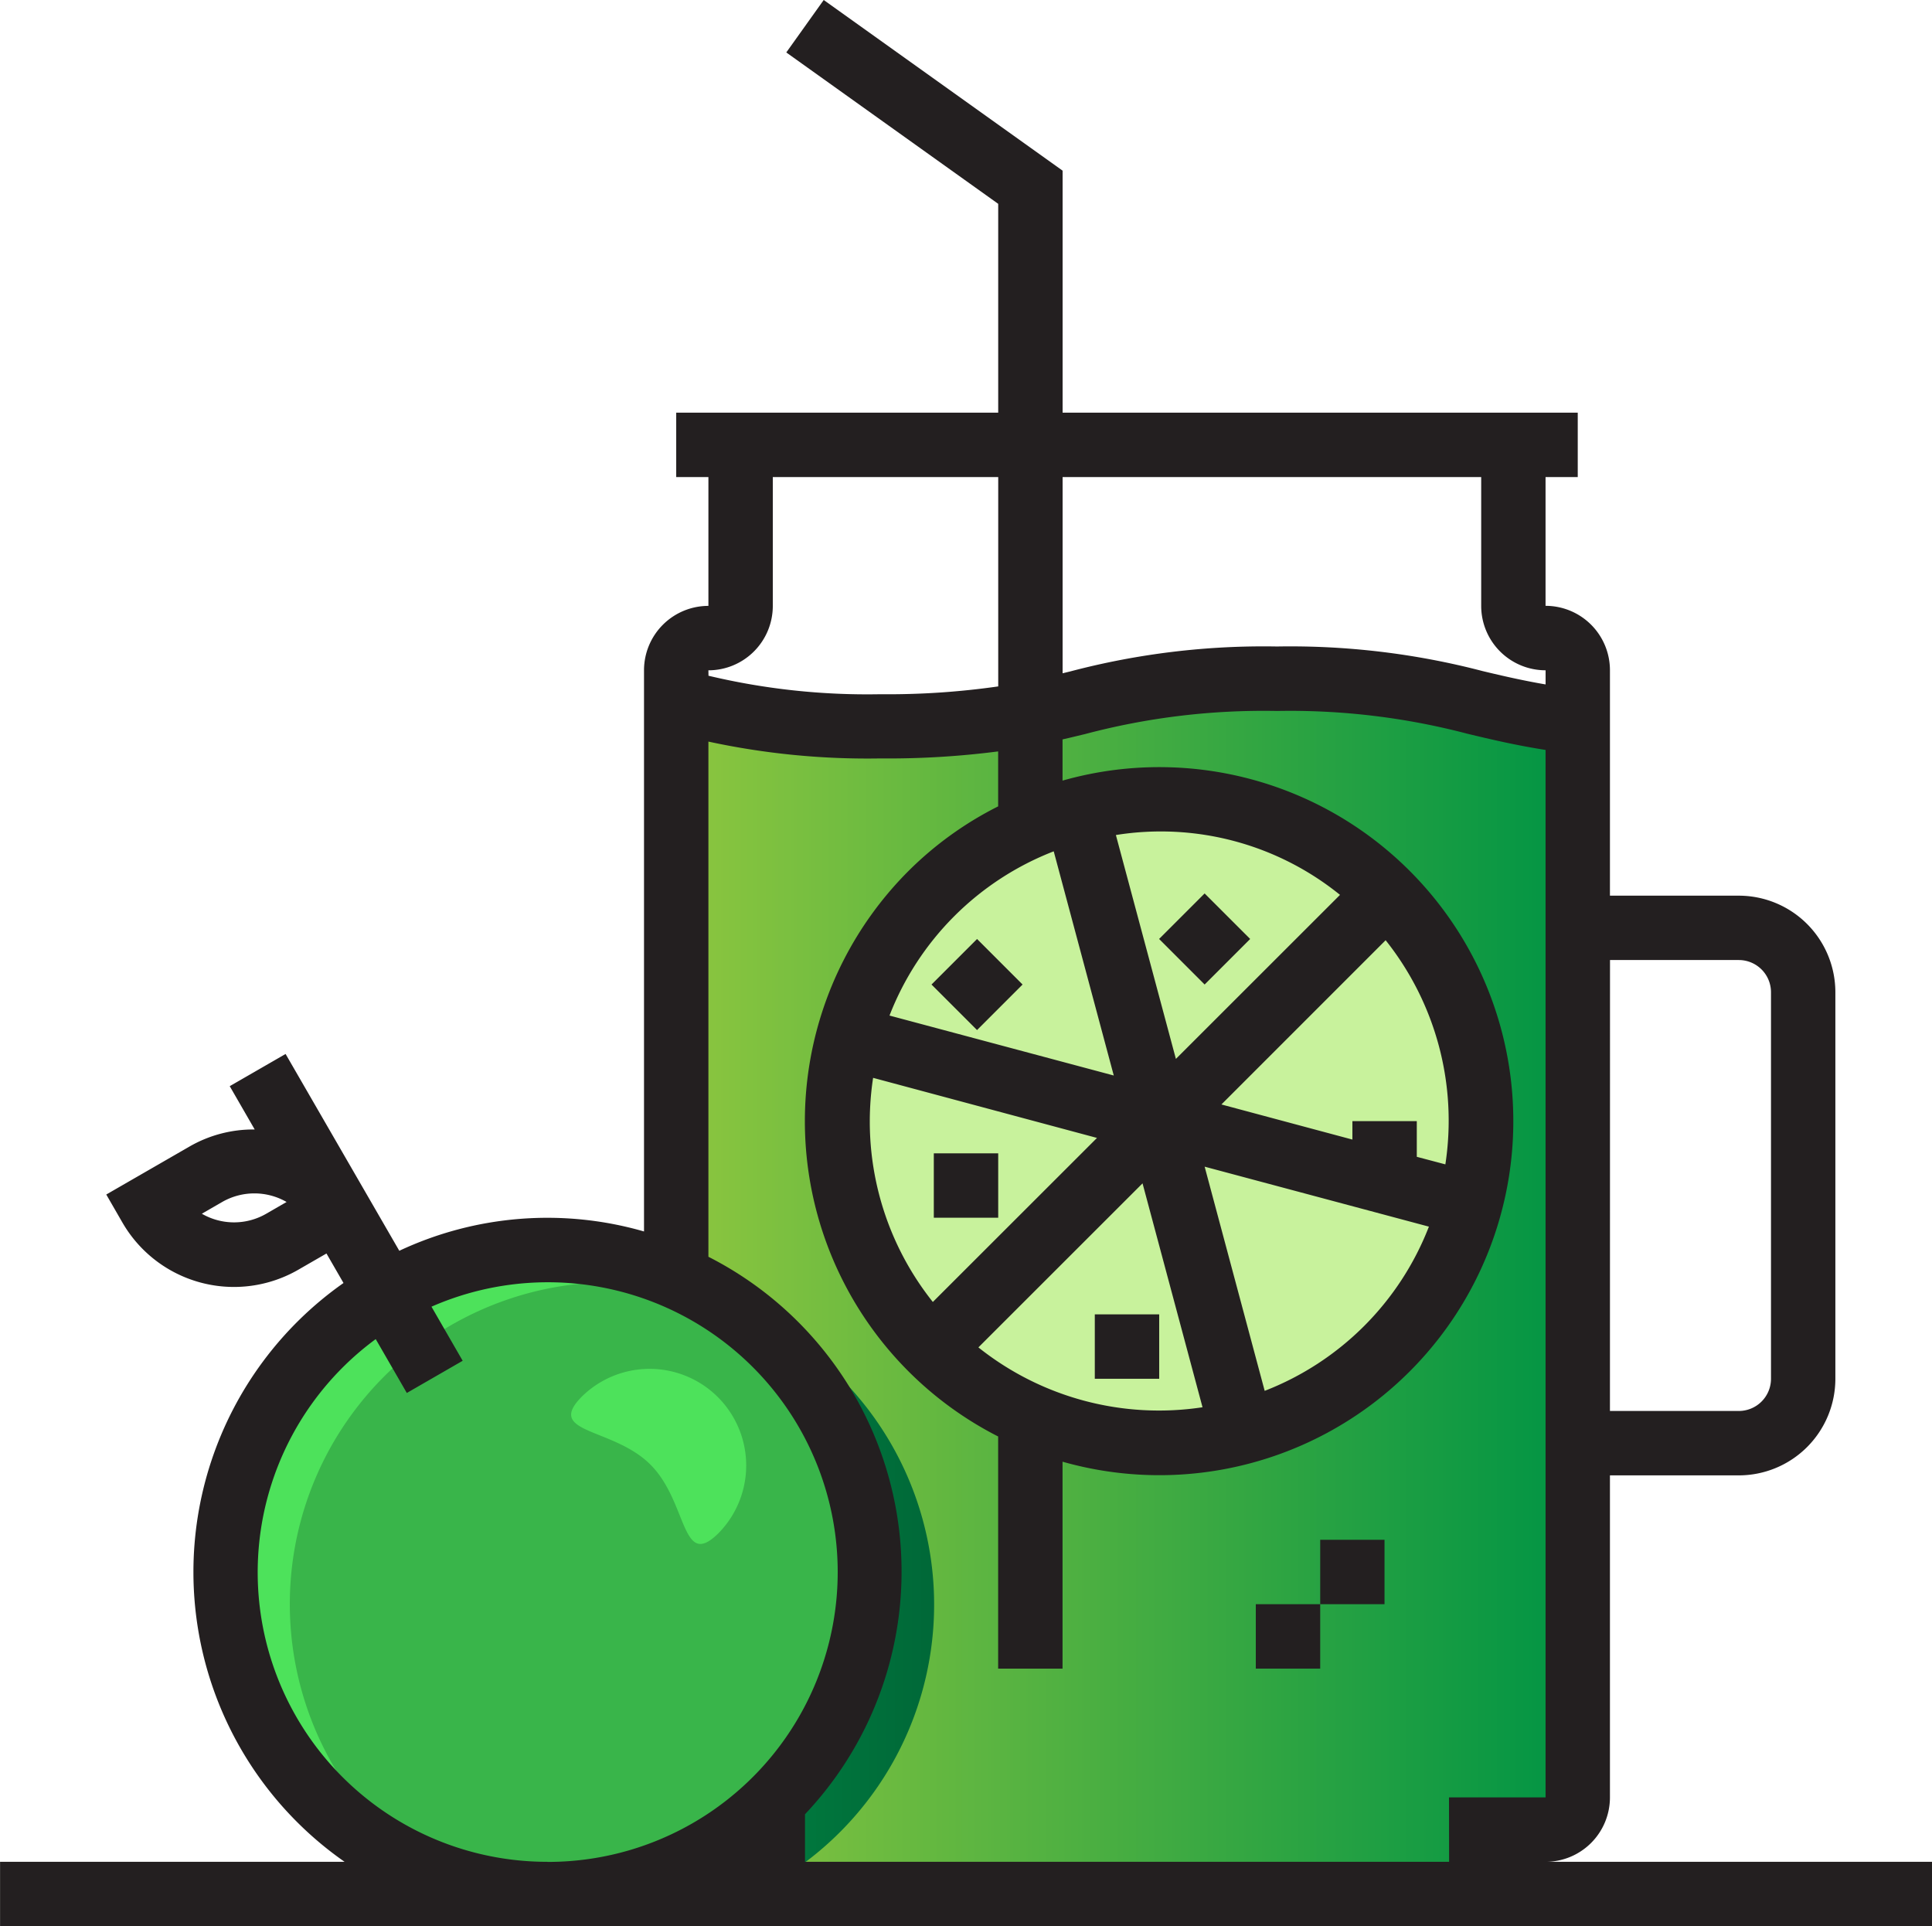 <svg id="Layer_1" data-name="Layer 1" xmlns="http://www.w3.org/2000/svg" xmlns:xlink="http://www.w3.org/1999/xlink" viewBox="0 0 968.47 965.55"><defs><style>.cls-1{fill:#39b54a;}.cls-2{fill:url(#linear-gradient);}.cls-3{fill:#c8f29c;}.cls-4{fill:#4de25b;}.cls-5{fill:url(#linear-gradient-2);}.cls-6{fill:#231f20;}</style><linearGradient id="linear-gradient" x1="369.94" y1="676.38" x2="821.89" y2="676.38" gradientUnits="userSpaceOnUse"><stop offset="0" stop-color="#8dc63f"/><stop offset="0.22" stop-color="#6dbb40"/><stop offset="1" stop-color="#009444"/></linearGradient><linearGradient id="linear-gradient-2" x1="249.7" y1="840.67" x2="499.16" y2="840.67" gradientUnits="userSpaceOnUse"><stop offset="0" stop-color="#00a14b"/><stop offset="1" stop-color="#006838"/></linearGradient></defs><title>beverage and liqour</title><path class="cls-1" d="M369.94,671.83A162.68,162.68,0,1,0,454.81,881,163.2,163.2,0,0,0,369.94,671.83Z" transform="translate(-30.97 -31.64)"/><path class="cls-2" d="M821.89,393.28V932.55a16.14,16.14,0,0,1-16.14,16.14H773.46v16.14A16.14,16.14,0,0,1,757.32,981H434.5a16.14,16.14,0,0,1-16.14-16.14V948.7h-16.3a161.07,161.07,0,0,0-32.12-276.82V383.11A372.47,372.47,0,0,0,472.11,395.7a372.62,372.62,0,0,0,75.38-6.46c5.65-1.13,11-2.25,16.14-3.55a379.29,379.29,0,0,1,107.5-13.88C751.19,371.82,766.84,387.31,821.89,393.28Z" transform="translate(-30.97 -31.64)"/><path class="cls-3" d="M726.18,479.46a161.73,161.73,0,1,0,41.66,155.87A161.72,161.72,0,0,0,726.18,479.46Z" transform="translate(-30.97 -31.64)"/><path class="cls-4" d="M181.74,793.94A161.42,161.42,0,0,1,379.43,679.8c4.57,1.23,9,2.73,13.32,4.36a161.52,161.52,0,0,0-22.81-12.33,163.2,163.2,0,0,0-22.79-8.17A161.41,161.41,0,0,0,249.68,971,161.41,161.41,0,0,1,181.74,793.94Z" transform="translate(-30.97 -31.64)"/><path class="cls-5" d="M402.22,688c-3.11-1.36-6.28-2.6-9.47-3.81A161.29,161.29,0,0,1,263.62,975.48c-4.76-1.28-9.38-2.83-13.92-4.49A161.31,161.31,0,1,0,402.22,688Z" transform="translate(-30.97 -31.64)"/><path class="cls-4" d="M391.26,800c-18.92,18.9-15.33-15.34-34.23-34.24s-53.15-15.33-34.25-34.25A48.43,48.43,0,0,1,391.26,800Z" transform="translate(-30.97 -31.64)"/><path class="cls-6" d="M497.91,525.12l22.83-22.82,22.82,22.82-22.82,22.82Z" transform="translate(-30.97 -31.64)"/><path class="cls-6" d="M612,502.28l22.82-22.82,22.83,22.82-22.83,22.83Z" transform="translate(-30.97 -31.64)"/><path class="cls-6" d="M499.07,609.73h32.28V642H499.07Z" transform="translate(-30.97 -31.64)"/><path class="cls-6" d="M579.77,690.44h32.28v32.28H579.77Z" transform="translate(-30.97 -31.64)"/><path class="cls-6" d="M692.76,803.43H725v32.28H692.76Z" transform="translate(-30.97 -31.64)"/><path class="cls-6" d="M660.48,835.71h32.28V868H660.48Z" transform="translate(-30.97 -31.64)"/><path class="cls-6" d="M805.75,964.84A32.28,32.28,0,0,0,838,932.55V771.14h64.56A48.43,48.43,0,0,0,951,722.72V529a48.43,48.43,0,0,0-48.42-48.42H838v-113a32.28,32.28,0,0,0-32.28-32.28V270.77h16.14V238.49H563.63V117.18L443.88,31.64,425.12,57.93l106.23,75.88V238.49H369.94v32.28h16.14v64.56a32.28,32.28,0,0,0-32.28,32.28V648.89a174.81,174.81,0,0,0-122.67,9.68l-57-98.65-28,16.14,12.52,21.71a64,64,0,0,0-32.41,8.39l-42,24.21,8.07,14A64.56,64.56,0,0,0,180.62,668l14-8.07,8.54,14.79a177.1,177.1,0,0,0,.55,290.12H31v32.28H999.44V964.84Zm32.28-452h64.56A16.14,16.14,0,0,1,918.73,529V722.72a16.14,16.14,0,0,1-16.14,16.14H838ZM164.43,640a32.27,32.27,0,0,1-32.28,0l10.2-5.89a32.42,32.42,0,0,1,32.28,0Zm399.2-369.23H773.46v64.56a32.28,32.28,0,0,0,32.28,32.28v7.09c-11.3-1.94-21.32-4.24-31.51-6.68a381.33,381.33,0,0,0-103.1-12.34A380.11,380.11,0,0,0,567.39,368.2l-3.76.91Zm177.55,340.7V593.59H708.9v9.24l-65.66-17.6,82.32-82.32A145.23,145.23,0,0,1,755.5,615.26Zm6.07,35a144.29,144.29,0,0,1-82.32,82.31l-30.1-112.37ZM620.42,562.4,590.34,450.18a142.78,142.78,0,0,1,112.35,30Zm-16.72,62.37L633.77,737a145.31,145.31,0,0,1-112.35-30ZM498.58,684.23a145.15,145.15,0,0,1-29.94-112.34L580.87,602ZM476.86,540.67a144.28,144.28,0,0,1,82.32-82.32l30.1,112.37ZM386.08,367.62a32.28,32.28,0,0,0,32.28-32.28V270.77h113V375.69a389.94,389.94,0,0,1-59.24,3.92,343.61,343.61,0,0,1-86-9.27ZM305.37,964.84a145.09,145.09,0,0,1-86.06-262l15.59,27,28-16.14-15.64-27.11a145.27,145.27,0,1,1,58.16,278.3Zm452,0H434.5V941a177,177,0,0,0-48.42-279.43V403.35a377.5,377.5,0,0,0,86,8.44,431.39,431.39,0,0,0,59.24-3.52v27.55a174.55,174.55,0,0,0-44.84,32.28,177.35,177.35,0,0,0,44.84,283.55V868h32.28V764.29a177.45,177.45,0,1,0,0-341.38V402.25l3.71-.85,7.65-1.84A348.55,348.55,0,0,1,671.13,388a349.58,349.58,0,0,1,95.6,11.46c11.85,2.84,24.09,5.73,39,8.07V932.55H757.32Z" transform="translate(-30.97 -31.64)"/></svg>
